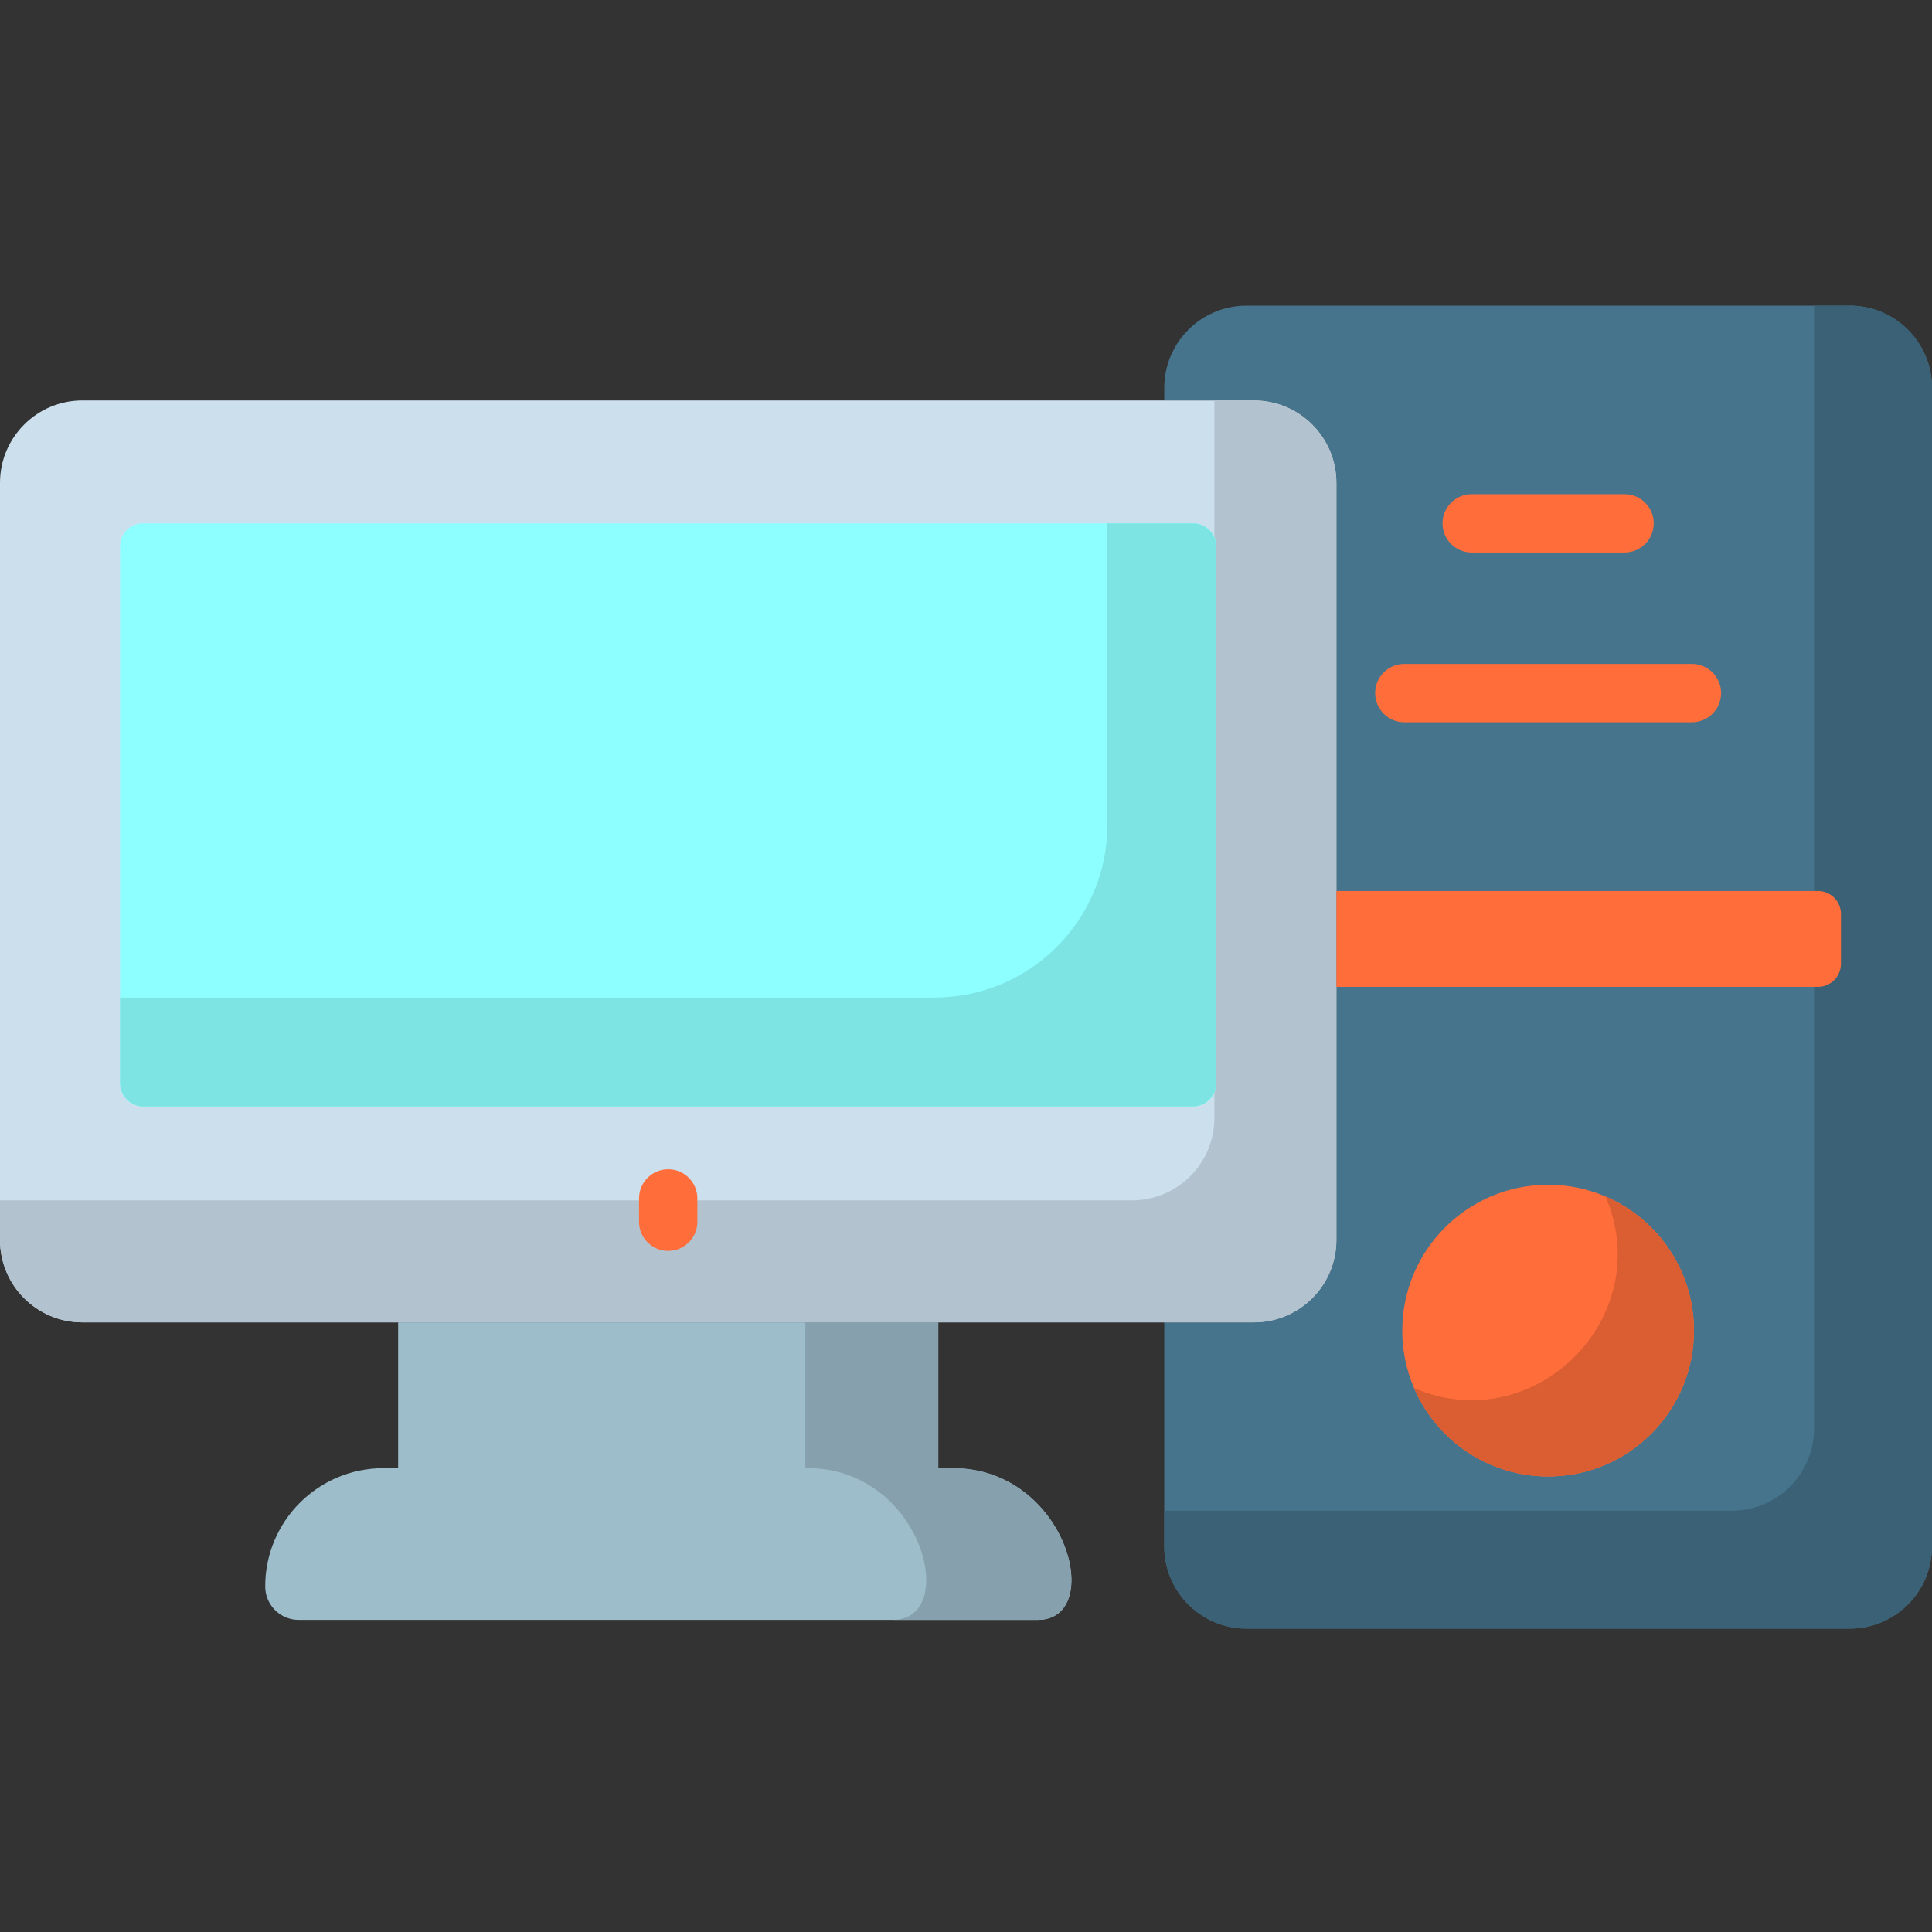 <svg height="512pt" viewBox="0 -81 512.001 512" width="512pt" xmlns="http://www.w3.org/2000/svg"><rect x="0" y="-81" width="512.001" height="512" fill="#333333" stroke="none"/><path d="m490.195 0h-159.852c-12.043 0-21.805 9.762-21.805 21.805v3.32h23.785c12.059 0 21.832 9.777 21.832 21.836v200.641c0 12.059-9.773 21.836-21.832 21.836h-23.785v59.363c0 12.043 9.762 21.805 21.805 21.805h159.852c12.043 0 21.805-9.762 21.805-21.805v-306.996c0-12.043-9.762-21.805-21.805-21.805zm0 0" fill="#45748c"/><path d="m490.195 0h-9.445v297.551c0 12.043-9.762 21.805-21.805 21.805-22.887 0-127.195 0-150.406 0v9.445c0 12.043 9.762 21.805 21.805 21.805h159.852c12.043 0 21.805-9.762 21.805-21.805v-306.996c0-12.043-9.762-21.805-21.805-21.805zm0 0" fill="#3a6175"/><path d="m332.324 25.125c-15.309 0-295.102 0-310.488 0-12.059 0-21.836 9.777-21.836 21.836v200.641c0 12.059 9.777 21.836 21.836 21.836h310.488c12.059 0 21.836-9.777 21.836-21.836v-200.641c0-12.059-9.777-21.836-21.836-21.836zm0 0" fill="#ccdfed"/><path d="m332.324 25.125h-10.496v190.145c0 12.059-9.777 21.836-21.836 21.836h-299.992v10.496c0 12.059 9.777 21.836 21.836 21.836h310.488c12.059 0 21.836-9.777 21.836-21.836v-200.641c0-12.059-9.777-21.836-21.836-21.836zm0 0" fill="#b2c2cf"/><path d="m316.281 212.219h-278.402c-3.344 0-6.055-2.711-6.055-6.055v-142.418c0-3.344 2.711-6.055 6.055-6.055h278.402c3.344 0 6.055 2.711 6.055 6.055v142.418c0 3.344-2.711 6.055-6.055 6.055zm0 0" fill="#8dffff"/><path d="m293.488 57.691v79.809c0 25.336-20.535 45.871-45.871 45.871h-215.793v22.609c0 3.445 2.793 6.238 6.238 6.238h278.035c3.445 0 6.238-2.793 6.238-6.238v-142.055c0-3.441-2.793-6.234-6.238-6.234zm0 0" fill="#7de3e3"/><path d="m105.512 269.438h143.137v40.961h-143.137zm0 0" fill="#9dbdcb"/><path d="m213.422 269.438h35.227v40.961h-35.227zm0 0" fill="#86a1ad"/><path d="m275.004 348.289h-195.848c-4.898 0-8.871-3.973-8.871-8.875 0-17.305 14.027-31.332 31.332-31.332h150.922c30.312 0 40.543 40.207 22.465 40.207zm0 0" fill="#9dbdcb"/><path d="m252.539 308.082h-38.457c30.352 0 40.441 40.203 22.461 40.203h38.461c18.027.004 7.801-40.203-22.465-40.203zm0 0" fill="#86a1ad"/><path d="m448.926 271.625c0 21.348-17.305 38.656-38.656 38.656-21.348 0-38.656-17.309-38.656-38.656 0-21.352 17.309-38.656 38.656-38.656 21.352 0 38.656 17.305 38.656 38.656zm0 0" fill="#ff6d3a"/><path d="m425.496 236.086c13.711 31.957-18.812 64.473-50.766 50.766 5.914 13.777 19.598 23.43 35.539 23.43 21.352 0 38.656-17.309 38.656-38.656 0-15.941-9.652-29.629-23.43-35.539zm0 0" fill="#db5e32"/><g fill="#ff6d3a"><path d="m354.16 155.117v25.41h127.613c3.371 0 6.102-2.734 6.102-6.102v-13.207c0-3.371-2.73-6.102-6.102-6.102zm0 0"/><path d="m169.352 236.598v6.184c0 4.266 3.461 7.723 7.727 7.723 4.27 0 7.727-3.457 7.727-7.723v-6.184c0-4.266-3.457-7.727-7.727-7.727-4.266 0-7.727 3.461-7.727 7.727zm0 0"/><path d="m364.426 102.676c0 4.27 3.461 7.727 7.727 7.727h76.234c4.266 0 7.727-3.461 7.727-7.727 0-4.27-3.461-7.727-7.727-7.727h-76.234c-4.266 0-7.727 3.457-7.727 7.727zm0 0"/><path d="m430.531 65.418c4.266 0 7.727-3.461 7.727-7.727 0-4.27-3.461-7.727-7.727-7.727h-40.523c-4.266 0-7.727 3.457-7.727 7.727 0 4.266 3.461 7.727 7.727 7.727zm0 0"/></g></svg>